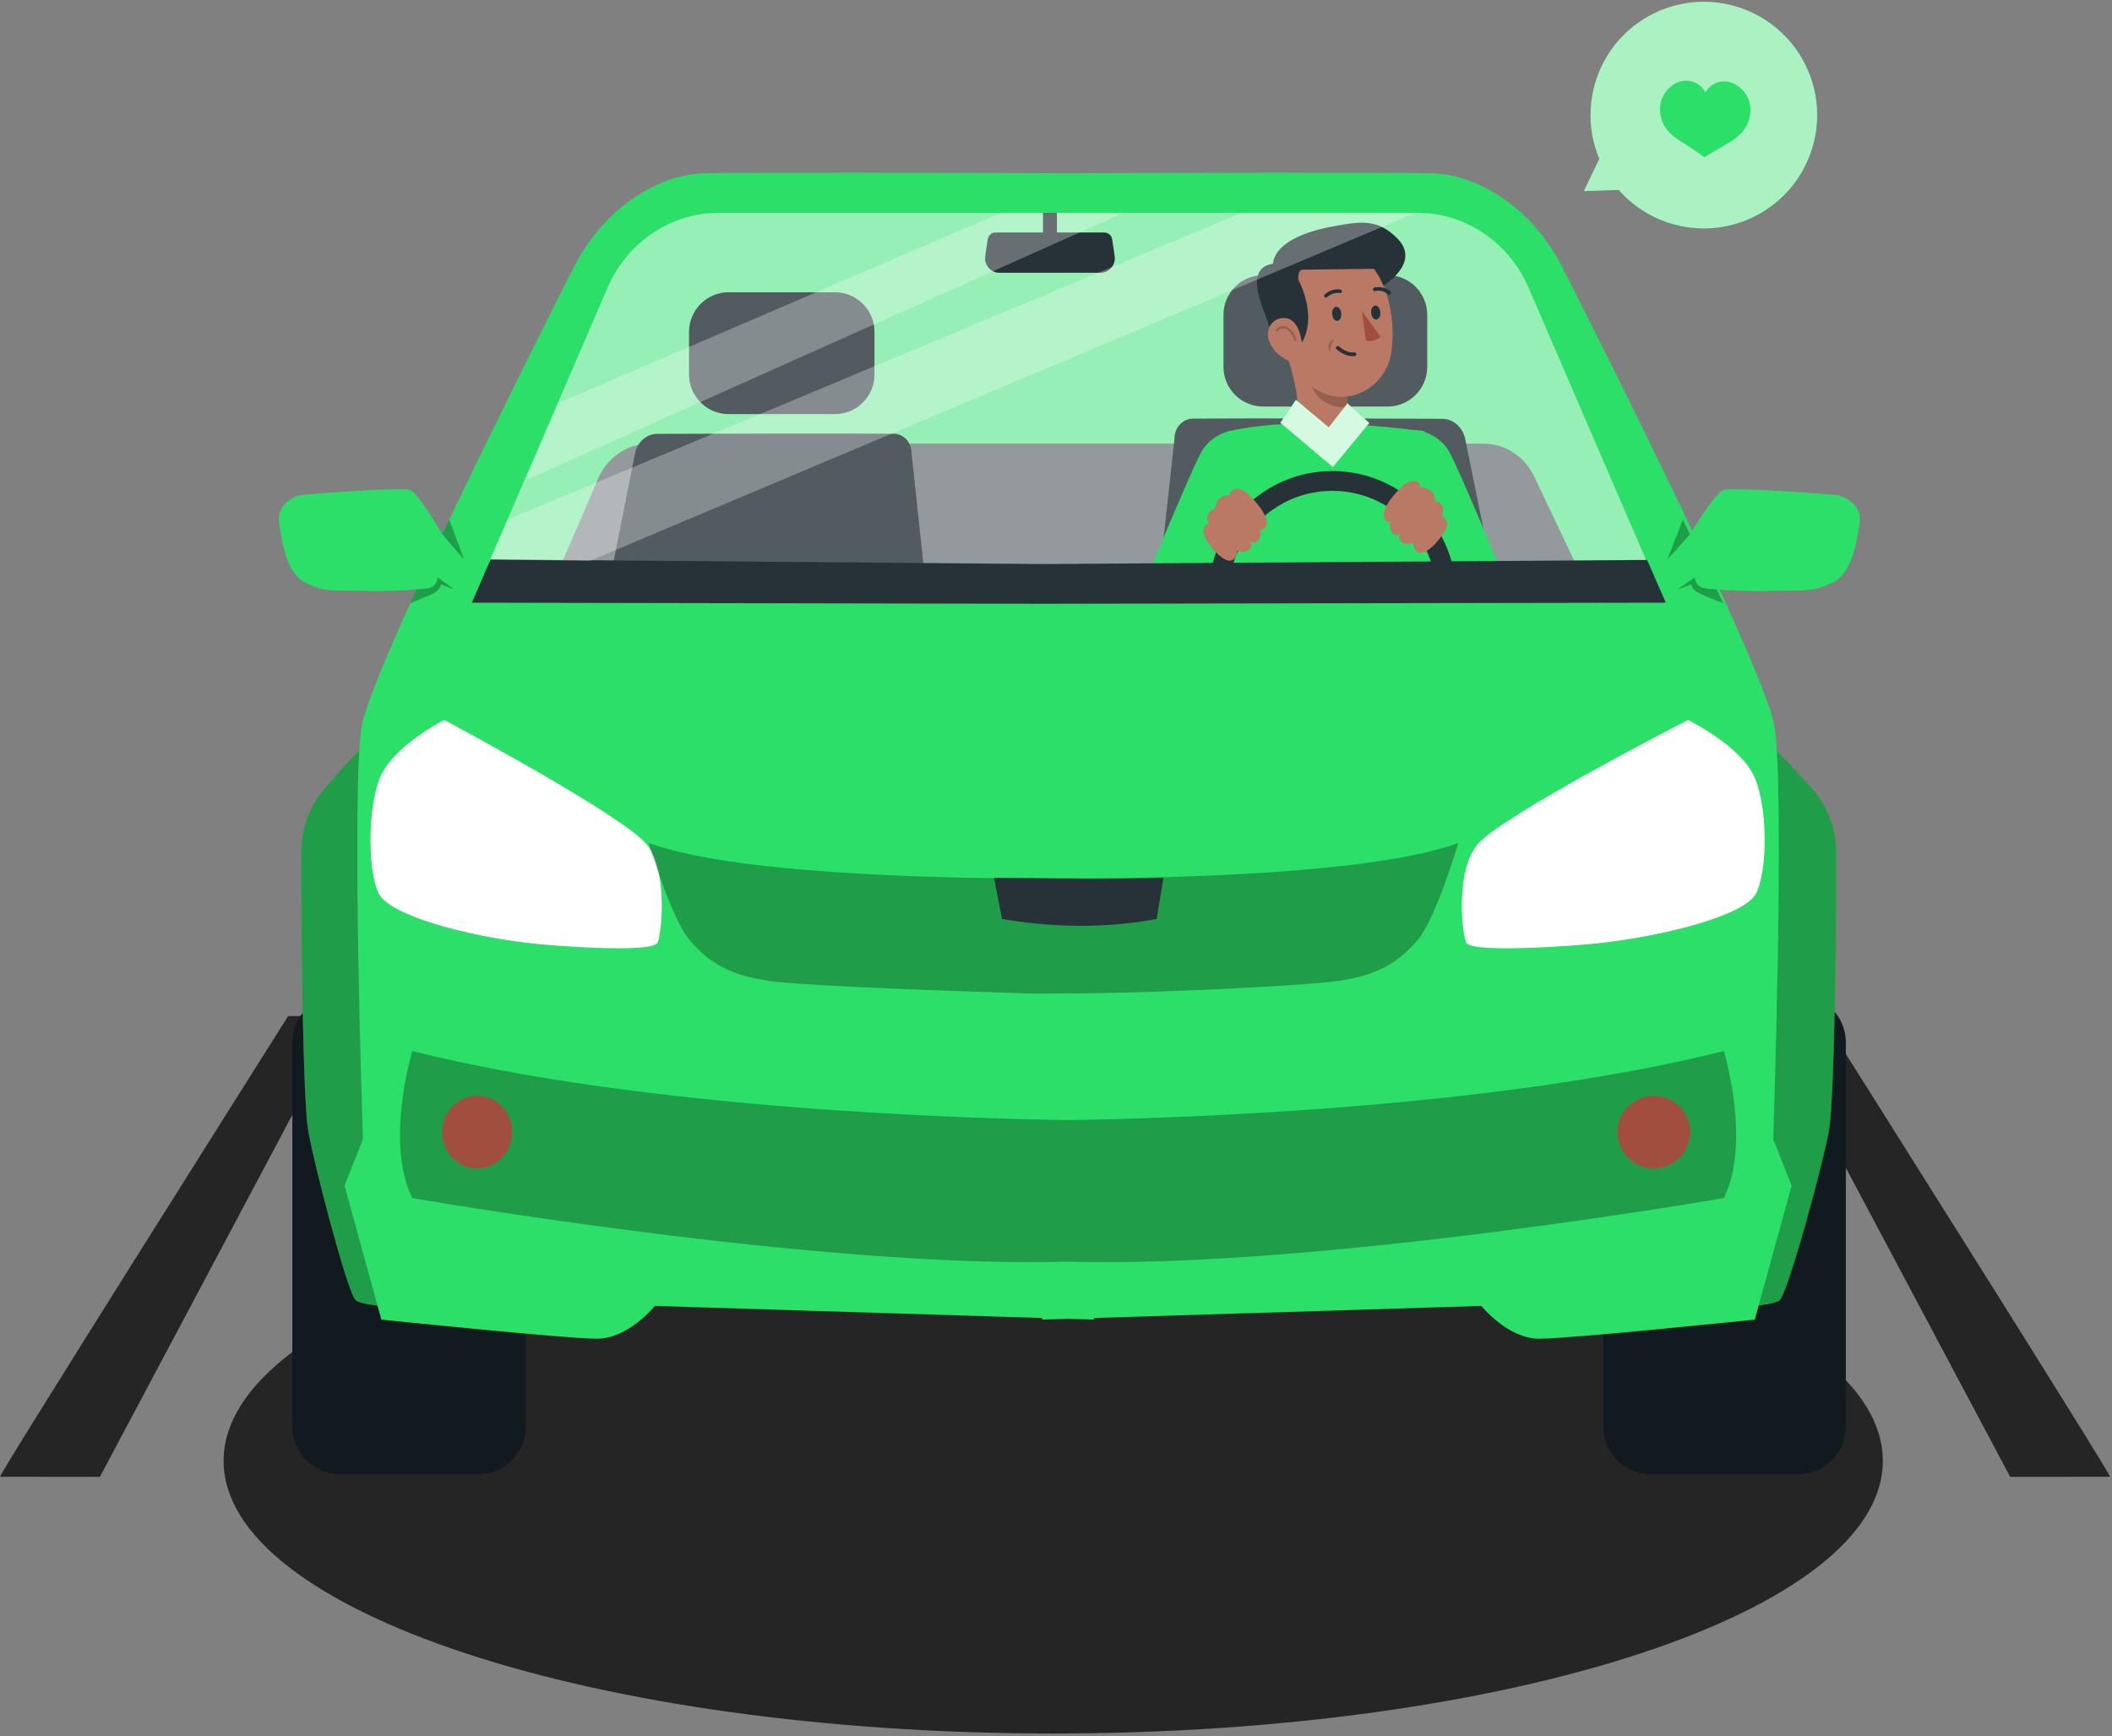 <svg width="427" height="351" viewBox="0 0 427 351" fill="none" xmlns="http://www.w3.org/2000/svg">
<rect x="0" y="0" width="427" height="351" fill="#808080" stroke="none"/>
<path d="M380.664 295.367C380.664 325.81 305.57 350.489 212.936 350.489C120.303 350.489 45.208 325.81 45.208 295.367C45.208 264.924 120.303 240.245 212.936 240.245C305.57 240.245 380.664 264.924 380.664 295.367Z" fill="#252525"/>
<path d="M187.751 194.174H139.36V194.4H187.751V194.174Z" fill="#E0E0E0"/>
<path d="M366.436 194.057H327.393V194.283H366.436V194.057Z" fill="#E0E0E0"/>
<path d="M319.934 199.689H271.218V199.915H319.934V199.689Z" fill="#E0E0E0"/>
<path d="M0.021 298.583C-1.288 299.742 58.261 205.428 58.261 205.428H69.734L20.198 298.593L0.021 298.583Z" fill="#252525"/>
<path d="M426.586 298.583C427.895 299.742 368.347 205.428 368.347 205.428H356.873L406.41 298.593L426.586 298.583Z" fill="#252525"/>
<path d="M96.693 298.059H68.705C63.405 298.059 59.108 293.762 59.108 288.462V210.761C59.108 205.46 63.405 201.164 68.705 201.164H96.693C101.993 201.164 106.289 205.46 106.289 210.761V288.462C106.29 293.762 101.993 298.059 96.693 298.059Z" fill="#111A1E"/>
<path d="M333.744 298.059H363.594C368.894 298.059 373.19 293.762 373.19 288.462V210.761C373.19 205.46 368.894 201.164 363.594 201.164H333.744C328.444 201.164 324.147 205.46 324.147 210.761V288.462C324.147 293.762 328.444 298.059 333.744 298.059Z" fill="#111A1E"/>
<path d="M74.169 150.533C73.28 150.713 69.036 155.46 65.607 159.443C62.594 162.942 60.924 167.46 60.907 172.155C60.849 187.92 61.257 222.589 62.301 228.558C63.584 235.894 70.32 261.568 71.924 262.902C73.528 264.235 84.434 264.569 84.434 264.569C84.434 264.569 86.038 177.542 84.434 177.209C82.831 176.875 74.169 150.533 74.169 150.533Z" fill="#2CDF68"/>
<path opacity="0.3" d="M74.169 150.533C73.28 150.713 69.036 155.46 65.607 159.443C62.594 162.942 60.924 167.46 60.907 172.155C60.849 187.92 61.257 222.589 62.301 228.558C63.584 235.894 70.32 261.568 71.924 262.902C73.528 264.235 84.434 264.569 84.434 264.569C84.434 264.569 86.038 177.542 84.434 177.209C82.831 176.875 74.169 150.533 74.169 150.533Z" fill="black"/>
<path d="M357.445 150.533C358.37 150.713 362.78 155.46 366.345 159.443C369.476 162.942 371.213 167.46 371.23 172.155C371.29 187.92 370.867 222.589 369.782 228.558C368.448 235.894 361.446 261.568 359.779 262.902C358.112 264.235 346.775 264.569 346.775 264.569C346.775 264.569 345.108 177.542 346.775 177.209C348.442 176.875 357.445 150.533 357.445 150.533Z" fill="#2CDF68"/>
<path opacity="0.3" d="M357.445 150.533C358.37 150.713 362.78 155.46 366.345 159.443C369.476 162.942 371.213 167.46 371.23 172.155C371.29 187.92 370.867 222.589 369.782 228.558C368.448 235.894 361.446 261.568 359.779 262.902C358.112 264.235 346.775 264.569 346.775 264.569C346.775 264.569 345.108 177.542 346.775 177.209C348.442 176.875 357.445 150.533 357.445 150.533Z" fill="black"/>
<path d="M358.505 230.331C358.505 230.331 360.898 160.239 358.772 146.977C356.956 135.658 325.194 72.408 315.927 54.121C312.963 48.273 308.667 43.231 303.289 39.705C299.523 37.236 294.881 35.211 289.666 35.051C281.689 34.806 232.258 34.969 215.942 35.03C199.625 34.969 150.194 34.806 142.217 35.051C137.002 35.211 132.36 37.236 128.594 39.705C123.216 43.23 118.92 48.273 115.956 54.121C106.69 72.409 74.927 135.658 73.111 146.977C70.985 160.24 73.378 230.331 73.378 230.331L69.656 239.726L77.099 266.802C77.099 266.802 114.312 270.67 120.692 270.67C127.071 270.67 132.388 264.04 132.388 264.04L210.716 266.478V266.803L215.942 266.64L221.168 266.803V266.478L299.496 264.04C299.496 264.04 304.812 270.67 311.191 270.67C317.571 270.67 354.784 266.802 354.784 266.802L362.227 239.726L358.505 230.331Z" fill="#2CDF68"/>
<path opacity="0.3" d="M348.527 212.508C301.076 224.404 234.835 226.196 215.94 226.467C197.046 226.196 130.804 224.404 83.353 212.508C83.353 212.508 77.766 230.956 83.353 242.23C83.353 242.23 165.693 256.565 215.94 255.086C266.188 256.565 348.527 242.23 348.527 242.23C354.115 230.956 348.527 212.508 348.527 212.508Z" fill="black"/>
<path d="M111.952 117.591L120.958 96.71C122.797 92.445 126.875 89.7 131.373 89.7H299.927C304.271 89.7 308.239 92.262 310.161 96.311L319.929 116.877L111.952 117.591Z" fill="#263238"/>
<path opacity="0.5" d="M309.05 58.182C305.02 48.847 296.046 42.892 286.204 43.03H145.678C135.836 42.892 126.861 48.847 122.832 58.182L98.924 113.575L210.715 114.796C210.715 114.864 210.715 114.91 210.715 114.91L215.941 114.853L221.167 114.91C221.167 114.91 221.167 114.863 221.167 114.796L332.959 113.575L309.05 58.182Z" fill="white"/>
<path d="M89.807 145.57C89.807 145.57 79.107 150.957 76.654 157.648C74.202 164.339 74.425 176.62 76.654 180.791C78.883 184.962 93.676 189.193 107.641 190.755C112.063 191.25 130.896 192.68 132.832 190.755C133.638 189.954 135.285 176.62 130.826 170.826C126.368 165.035 89.807 145.57 89.807 145.57Z" fill="white"/>
<path d="M89.486 108.152C89.486 108.152 84.571 99.538 82.837 99.037C81.102 98.536 64.067 99.73 60.865 100.1C59.744 100.229 55.855 101.842 56.433 105.748C57.012 109.655 57.879 115.965 61.829 117.868C65.781 119.771 67.171 119.27 72.932 119.471C78.693 119.672 87.077 119.171 87.751 118.469C88.426 117.768 88.522 116.766 88.522 116.766L91.221 118.669L94.209 112.259L89.486 108.152Z" fill="#2CDF68"/>
<path d="M96.457 236.254C100.366 236.254 103.535 232.961 103.535 228.898C103.535 224.835 100.366 221.541 96.457 221.541C92.549 221.541 89.38 224.835 89.38 228.898C89.38 232.961 92.549 236.254 96.457 236.254Z" fill="#A24E3F"/>
<path d="M123.764 115.05C123.912 114.218 126.934 99.032 128.398 91.677C128.856 89.379 130.706 87.743 132.857 87.734C142.966 87.696 171.073 87.603 180.773 87.709C182.714 87.73 184.277 89.457 184.277 91.578L186.795 115.05H123.764Z" fill="#263238"/>
<path d="M168.782 83.72H147.333C142.906 83.72 139.317 80.131 139.317 75.704V67.108C139.317 62.681 142.906 59.092 147.333 59.092H168.782C173.209 59.092 176.798 62.681 176.798 67.108V75.704C176.798 80.131 173.209 83.72 168.782 83.72Z" fill="#263238"/>
<g opacity="0.2">
<path d="M123.764 115.05C123.912 114.218 126.934 99.032 128.398 91.677C128.856 89.379 130.706 87.743 132.857 87.734C142.966 87.696 171.073 87.603 180.773 87.709C182.714 87.73 184.277 89.457 184.277 91.578L186.795 115.05H123.764Z" fill="white"/>
<path d="M168.782 83.72H147.333C142.906 83.72 139.317 80.131 139.317 75.704V67.108C139.317 62.681 142.906 59.092 147.333 59.092H168.782C173.209 59.092 176.798 62.681 176.798 67.108V75.704C176.798 80.131 173.209 83.72 168.782 83.72Z" fill="white"/>
</g>
<path opacity="0.3" d="M91.902 119.219L88.523 116.766C88.41 117.276 88.196 118.205 87.358 118.663C86.575 119.091 85.197 119.063 84.236 119.151L82.964 121.94C82.964 121.94 85.539 120.965 87.414 120.076C89.289 119.186 89.134 118.14 89.134 118.14L91.902 119.219Z" fill="black"/>
<path opacity="0.3" d="M90.827 105.073L89.434 108.008C90.462 109.281 93.814 113.104 93.814 113.104L90.827 105.073Z" fill="black"/>
<path d="M341.28 145.57C341.28 145.57 352.403 150.957 354.952 157.648C357.502 164.339 357.269 176.62 354.952 180.791C352.635 184.962 337.259 189.193 322.743 190.755C318.147 191.25 298.571 192.68 296.558 190.755C295.72 189.954 294.008 176.62 298.643 170.826C303.277 165.035 341.28 145.57 341.28 145.57Z" fill="white"/>
<path d="M341.614 108.152C341.614 108.152 346.722 99.538 348.525 99.037C350.328 98.536 368.036 99.73 371.364 100.1C372.53 100.229 376.571 101.842 375.97 105.748C375.369 109.655 374.468 115.965 370.361 117.868C366.254 119.771 364.809 119.27 358.821 119.471C352.832 119.672 344.118 119.171 343.416 118.469C342.715 117.768 342.615 116.766 342.615 116.766L339.81 118.669L336.705 112.259L341.614 108.152Z" fill="#2CDF68"/>
<path opacity="0.3" d="M218.344 177.613V177.565C218.344 177.565 216.376 177.599 213.013 177.613C209.651 177.599 207.682 177.565 207.682 177.565V177.613C188.377 177.539 148.061 176.616 131.191 170.451C131.191 170.451 135.701 185.771 139.46 190.112C143.219 194.453 147.479 197.517 157.25 198.538C165.342 199.384 189.172 200.28 207.682 200.853C207.685 200.853 207.688 200.853 207.691 200.853C211.532 200.972 215.149 200.77 218.343 200.858C237.136 200.64 260.648 199.387 268.776 198.538C278.548 197.517 282.808 194.453 286.565 190.112C290.323 185.771 294.834 170.451 294.834 170.451C277.967 176.616 237.65 177.539 218.344 177.613Z" fill="black"/>
<path d="M339.565 234.1C342.438 231.227 342.438 226.569 339.565 223.696C336.692 220.823 332.034 220.823 329.161 223.696C326.288 226.569 326.288 231.227 329.161 234.1C332.034 236.973 336.692 236.973 339.565 234.1Z" fill="#A24E3F"/>
<path d="M301.096 112.866C300.94 112.008 297.762 96.339 296.223 88.749C295.742 86.378 293.796 84.69 291.535 84.681C280.905 84.642 251.352 84.546 241.153 84.655C239.112 84.677 237.469 86.458 237.469 88.647L234.82 112.866H301.096Z" fill="#263238"/>
<path opacity="0.2" d="M301.096 112.866C300.94 112.008 297.762 96.339 296.223 88.749C295.742 86.378 293.796 84.69 291.535 84.681C280.905 84.642 251.352 84.546 241.153 84.655C239.112 84.677 237.469 86.458 237.469 88.647L234.82 112.866H301.096Z" fill="white"/>
<path d="M255.387 82.191H280.53C284.957 82.191 288.546 78.602 288.546 74.175V63.657C288.546 59.23 284.957 55.642 280.53 55.642H255.387C250.96 55.642 247.371 59.23 247.371 63.657V74.175C247.371 78.602 250.96 82.191 255.387 82.191Z" fill="#263238"/>
<path opacity="0.2" d="M255.387 82.191H280.53C284.957 82.191 288.546 78.602 288.546 74.175V63.657C288.546 59.23 284.957 55.642 280.53 55.642H255.387C250.96 55.642 247.371 59.23 247.371 63.657V74.175C247.371 78.602 250.96 82.191 255.387 82.191Z" fill="white"/>
<path opacity="0.3" d="M339.104 119.219L342.616 116.766C342.733 117.276 342.955 118.205 343.826 118.663C344.641 119.091 346.072 119.063 347.071 119.151L348.393 121.94C348.393 121.94 345.716 120.965 343.767 120.076C341.818 119.186 341.98 118.14 341.98 118.14L339.104 119.219Z" fill="black"/>
<path opacity="0.3" d="M340.219 105.073L341.668 108.008C340.598 109.281 337.114 113.104 337.114 113.104L340.219 105.073Z" fill="black"/>
<path d="M248.52 87.134C248.717 87.43 252.757 105.17 252.757 105.17L248.576 118.659H231.097C231.097 118.659 241.139 94.254 243.05 91.101C244.935 87.987 248.52 87.134 248.52 87.134Z" fill="#2CDF68"/>
<path d="M287.397 87.134C287.2 87.43 283.16 105.17 283.16 105.17L287.342 118.659H304.821C304.821 118.659 294.778 94.254 292.867 91.101C290.982 87.987 287.397 87.134 287.397 87.134Z" fill="#2CDF68"/>
<path d="M287.882 87.134C283.954 86.876 264.555 83.731 248.521 87.134L248.585 118.658H290.698L287.882 87.134Z" fill="#2CDF68"/>
<path d="M279.072 58.155C279.072 58.155 287.581 53.363 282.53 48.224C278.547 44.17 275.022 44.762 269.692 45.732C256.631 48.11 257.391 53.552 257.391 53.552L279.072 58.155Z" fill="#263238"/>
<path d="M262.439 85.56C262.439 85.56 263.137 80.55 260.204 71.866C260.204 71.857 260.658 71.631 260.658 71.621C260.253 70.406 259.83 69.286 259.434 68.316C259.425 68.288 259.425 68.278 259.425 68.278L271.779 75.19C271.619 78.015 272.865 83.406 273.567 85.675C273.567 85.675 275.267 89.766 269.746 90.188C265.711 90.497 262.439 85.56 262.439 85.56Z" fill="#B97964"/>
<path opacity="0.2" d="M272.157 79.136L265.165 77.877C265.887 80.003 267.904 82.472 272.732 82.471C272.732 82.471 272.147 80.082 272.157 79.136Z" fill="black"/>
<path d="M259.077 62.439C260.221 70.03 260.713 74.335 264.918 77.877C271.244 83.203 280.161 78.98 281.311 71.177C282.347 64.153 280.303 52.918 272.554 50.612C264.92 48.341 257.934 54.847 259.077 62.439Z" fill="#B97964"/>
<path d="M257.299 53.345C266.62 44.368 276.101 49.404 279.732 54.325L263.47 54.518C262.759 54.505 262.356 55.245 262.51 56.599C262.51 56.599 268.149 66.709 260.376 72.383C257.596 71.32 257.03 66.694 255.946 64.006C254.331 60.002 252.29 54.108 257.299 53.345Z" fill="#263238"/>
<path d="M256.625 69.068C257.409 70.98 259.005 72.341 260.586 72.959C262.964 73.89 263.593 71.324 263.165 68.938C262.779 66.79 261.915 64.21 259.417 64.299C256.955 64.388 255.728 66.883 256.625 69.068Z" fill="#B97964"/>
<path d="M269.333 63.543C269.401 64.324 269.871 64.917 270.382 64.867C270.893 64.817 271.252 64.143 271.182 63.361C271.114 62.581 270.643 61.987 270.133 62.038C269.622 62.088 269.264 62.762 269.333 63.543Z" fill="#263238"/>
<path d="M277.224 63.286C277.293 64.067 277.763 64.661 278.274 64.61C278.785 64.56 279.144 63.886 279.074 63.105C279.005 62.324 278.535 61.731 278.025 61.781C277.514 61.831 277.155 62.505 277.224 63.286Z" fill="#263238"/>
<path d="M275.342 62.939C275.342 62.939 278.158 66.602 279.09 68.113C278.089 69.191 276.176 68.904 276.176 68.904L275.342 62.939Z" fill="#A24E3F"/>
<path d="M267.963 60.164C268.085 60.202 268.224 60.175 268.325 60.08C269.528 58.959 270.846 59.259 270.859 59.262C271.056 59.309 271.256 59.188 271.305 58.992C271.354 58.795 271.234 58.597 271.037 58.55C270.968 58.533 269.316 58.157 267.825 59.548C267.675 59.688 267.667 59.919 267.806 60.066C267.851 60.114 267.905 60.146 267.963 60.164Z" fill="#263238"/>
<path d="M273.837 71.619C272.57 71.74 271.532 71.195 270.468 70.338" stroke="#263238" stroke-width="0.75" stroke-miterlimit="10" stroke-linecap="round" stroke-linejoin="round"/>
<path opacity="0.2" d="M258.182 66.803C258.449 66.32 259.061 66.097 259.607 66.181C260.152 66.265 260.63 66.608 260.994 67.022C261.432 67.519 261.737 68.132 261.869 68.781" stroke="black" stroke-width="0.5" stroke-miterlimit="10" stroke-linecap="round" stroke-linejoin="round"/>
<path d="M280.962 59.557C281.029 59.536 281.09 59.496 281.137 59.437C281.265 59.28 281.244 59.048 281.088 58.919C279.527 57.631 277.918 58.141 277.843 58.154C277.65 58.217 277.543 58.424 277.602 58.617C277.662 58.81 277.865 58.916 278.058 58.857C278.124 58.833 279.368 58.456 280.622 59.49C280.72 59.572 280.849 59.592 280.962 59.557Z" fill="#263238"/>
<g opacity="0.2">
<path d="M269.855 68.573C269.182 69.302 268.822 70.311 268.883 71.3C268.883 71.3 268.43 70.516 268.63 69.687C268.831 68.858 269.855 68.573 269.855 68.573Z" fill="black"/>
</g>
<path d="M272.43 81.561L276.834 85.523L269.481 94.441L258.857 85.484L262.006 80.854L268.647 86.4L272.43 81.561Z" fill="#2CDF68"/>
<path opacity="0.8" d="M272.43 81.561L276.834 85.523L269.481 94.441L258.857 85.484L262.006 80.854L268.647 86.4L272.43 81.561Z" fill="white"/>
<path d="M246.357 120.258C246.357 107.545 256.663 97.239 269.377 97.239C282.091 97.239 292.396 107.545 292.396 120.258" stroke="#263238" stroke-width="4" stroke-miterlimit="10"/>
<path d="M251.917 99.493C251.917 99.493 249.079 97.6 248.649 100.095C248.649 100.095 245.638 100.095 245.724 102.847C245.724 102.847 243.316 103.192 244.348 105.943C244.348 105.943 242.456 106.46 243.746 108.868C245.036 111.276 247.53 113.599 248.821 113.341C250.111 113.083 250.111 111.363 250.111 111.363C250.111 111.363 253.552 112.309 252.864 109.471C252.864 109.471 253.896 110.331 254.584 108.955C255.272 107.579 254.584 106.891 254.584 106.891C254.584 106.891 255.445 107.771 256.047 106.084C256.648 104.395 253.379 100.697 251.917 99.493Z" fill="#B97964"/>
<path d="M283.932 97.927C283.932 97.927 286.771 96.035 287.201 98.529C287.201 98.529 290.211 98.529 290.126 101.282C290.126 101.282 292.534 101.626 291.501 104.378C291.501 104.378 293.393 104.894 292.103 107.302C290.813 109.711 288.319 112.033 287.028 111.775C285.738 111.518 285.738 109.797 285.738 109.797C285.738 109.797 282.298 110.744 282.986 107.905C282.986 107.905 281.953 108.766 281.265 107.389C280.577 106.013 281.265 105.324 281.265 105.324C281.265 105.324 280.406 106.205 279.804 104.517C279.202 102.829 282.47 99.131 283.932 97.927Z" fill="#B97964"/>
<path d="M333.004 113.209L210.873 114.045L99.182 113.106L95.394 121.853L210.873 122.075L336.791 121.853L333.004 113.209Z" fill="#263238"/>
<path d="M200.976 177.479L202.588 185.808C213.195 187.582 223.626 187.701 233.846 185.808L235.228 177.479C225.141 177.813 213.513 177.577 200.976 177.479Z" fill="#263238"/>
<path d="M225.358 51.807C225.181 50.575 225.014 49.251 224.832 48.305C224.688 47.547 224.021 47.004 223.25 47.004H201.301C200.529 47.004 199.863 47.546 199.718 48.305C199.537 49.251 199.369 50.575 199.192 51.808C198.94 53.571 200.301 55.151 202.082 55.151H209.234H215.315H222.467C224.249 55.15 225.61 53.569 225.358 51.807Z" fill="#263238"/>
<path d="M213.688 43.031H210.863V47.985H213.688V43.031Z" fill="#263238"/>
<path opacity="0.3" d="M112.849 81.494C112.83 81.536 202.387 43.029 202.387 43.029H227.156L106.083 97.168L112.849 81.494Z" fill="white"/>
<path opacity="0.3" d="M102.594 105.073L251.012 43.028H286.204L119.221 113.407L99.127 113.104L102.594 105.073Z" fill="white"/>
<path d="M364.962 13.026C359.304 1.711 345.545 -2.873 334.231 2.785C323.381 8.212 318.725 21.086 323.352 32.112L320.22 38.629L327.275 38.401C333.978 46.031 345.213 48.513 354.723 43.757C366.036 38.099 370.621 24.34 364.962 13.026Z" fill="#2CDF68"/>
<path opacity="0.6" d="M364.962 13.026C359.304 1.711 345.545 -2.873 334.231 2.785C323.381 8.212 318.725 21.086 323.352 32.112L320.22 38.629L327.275 38.401C333.978 46.031 345.213 48.513 354.723 43.757C366.036 38.099 370.621 24.34 364.962 13.026Z" fill="white"/>
<path d="M335.663 21.262C335.79 20.115 336.343 19.039 337.108 18.176C337.859 17.33 338.84 16.662 339.943 16.418C341.116 16.158 342.391 16.404 343.384 17.08C343.974 17.483 344.459 18.034 344.794 18.664C345.12 18.103 345.565 17.611 346.099 17.242C347.086 16.559 348.361 16.304 349.535 16.556C350.64 16.793 351.626 17.455 352.382 18.295C353.154 19.153 353.714 20.225 353.849 21.372C354.018 22.807 353.746 24.38 353.005 25.621C352.223 26.932 350.956 27.994 349.651 28.786C347.457 30.119 344.568 31.787 344.568 31.787C344.568 31.787 342.115 29.965 339.912 28.648C338.601 27.865 337.326 26.813 336.535 25.508C335.787 24.27 335.504 22.699 335.663 21.262Z" fill="#2CDF68"/>
</svg>
